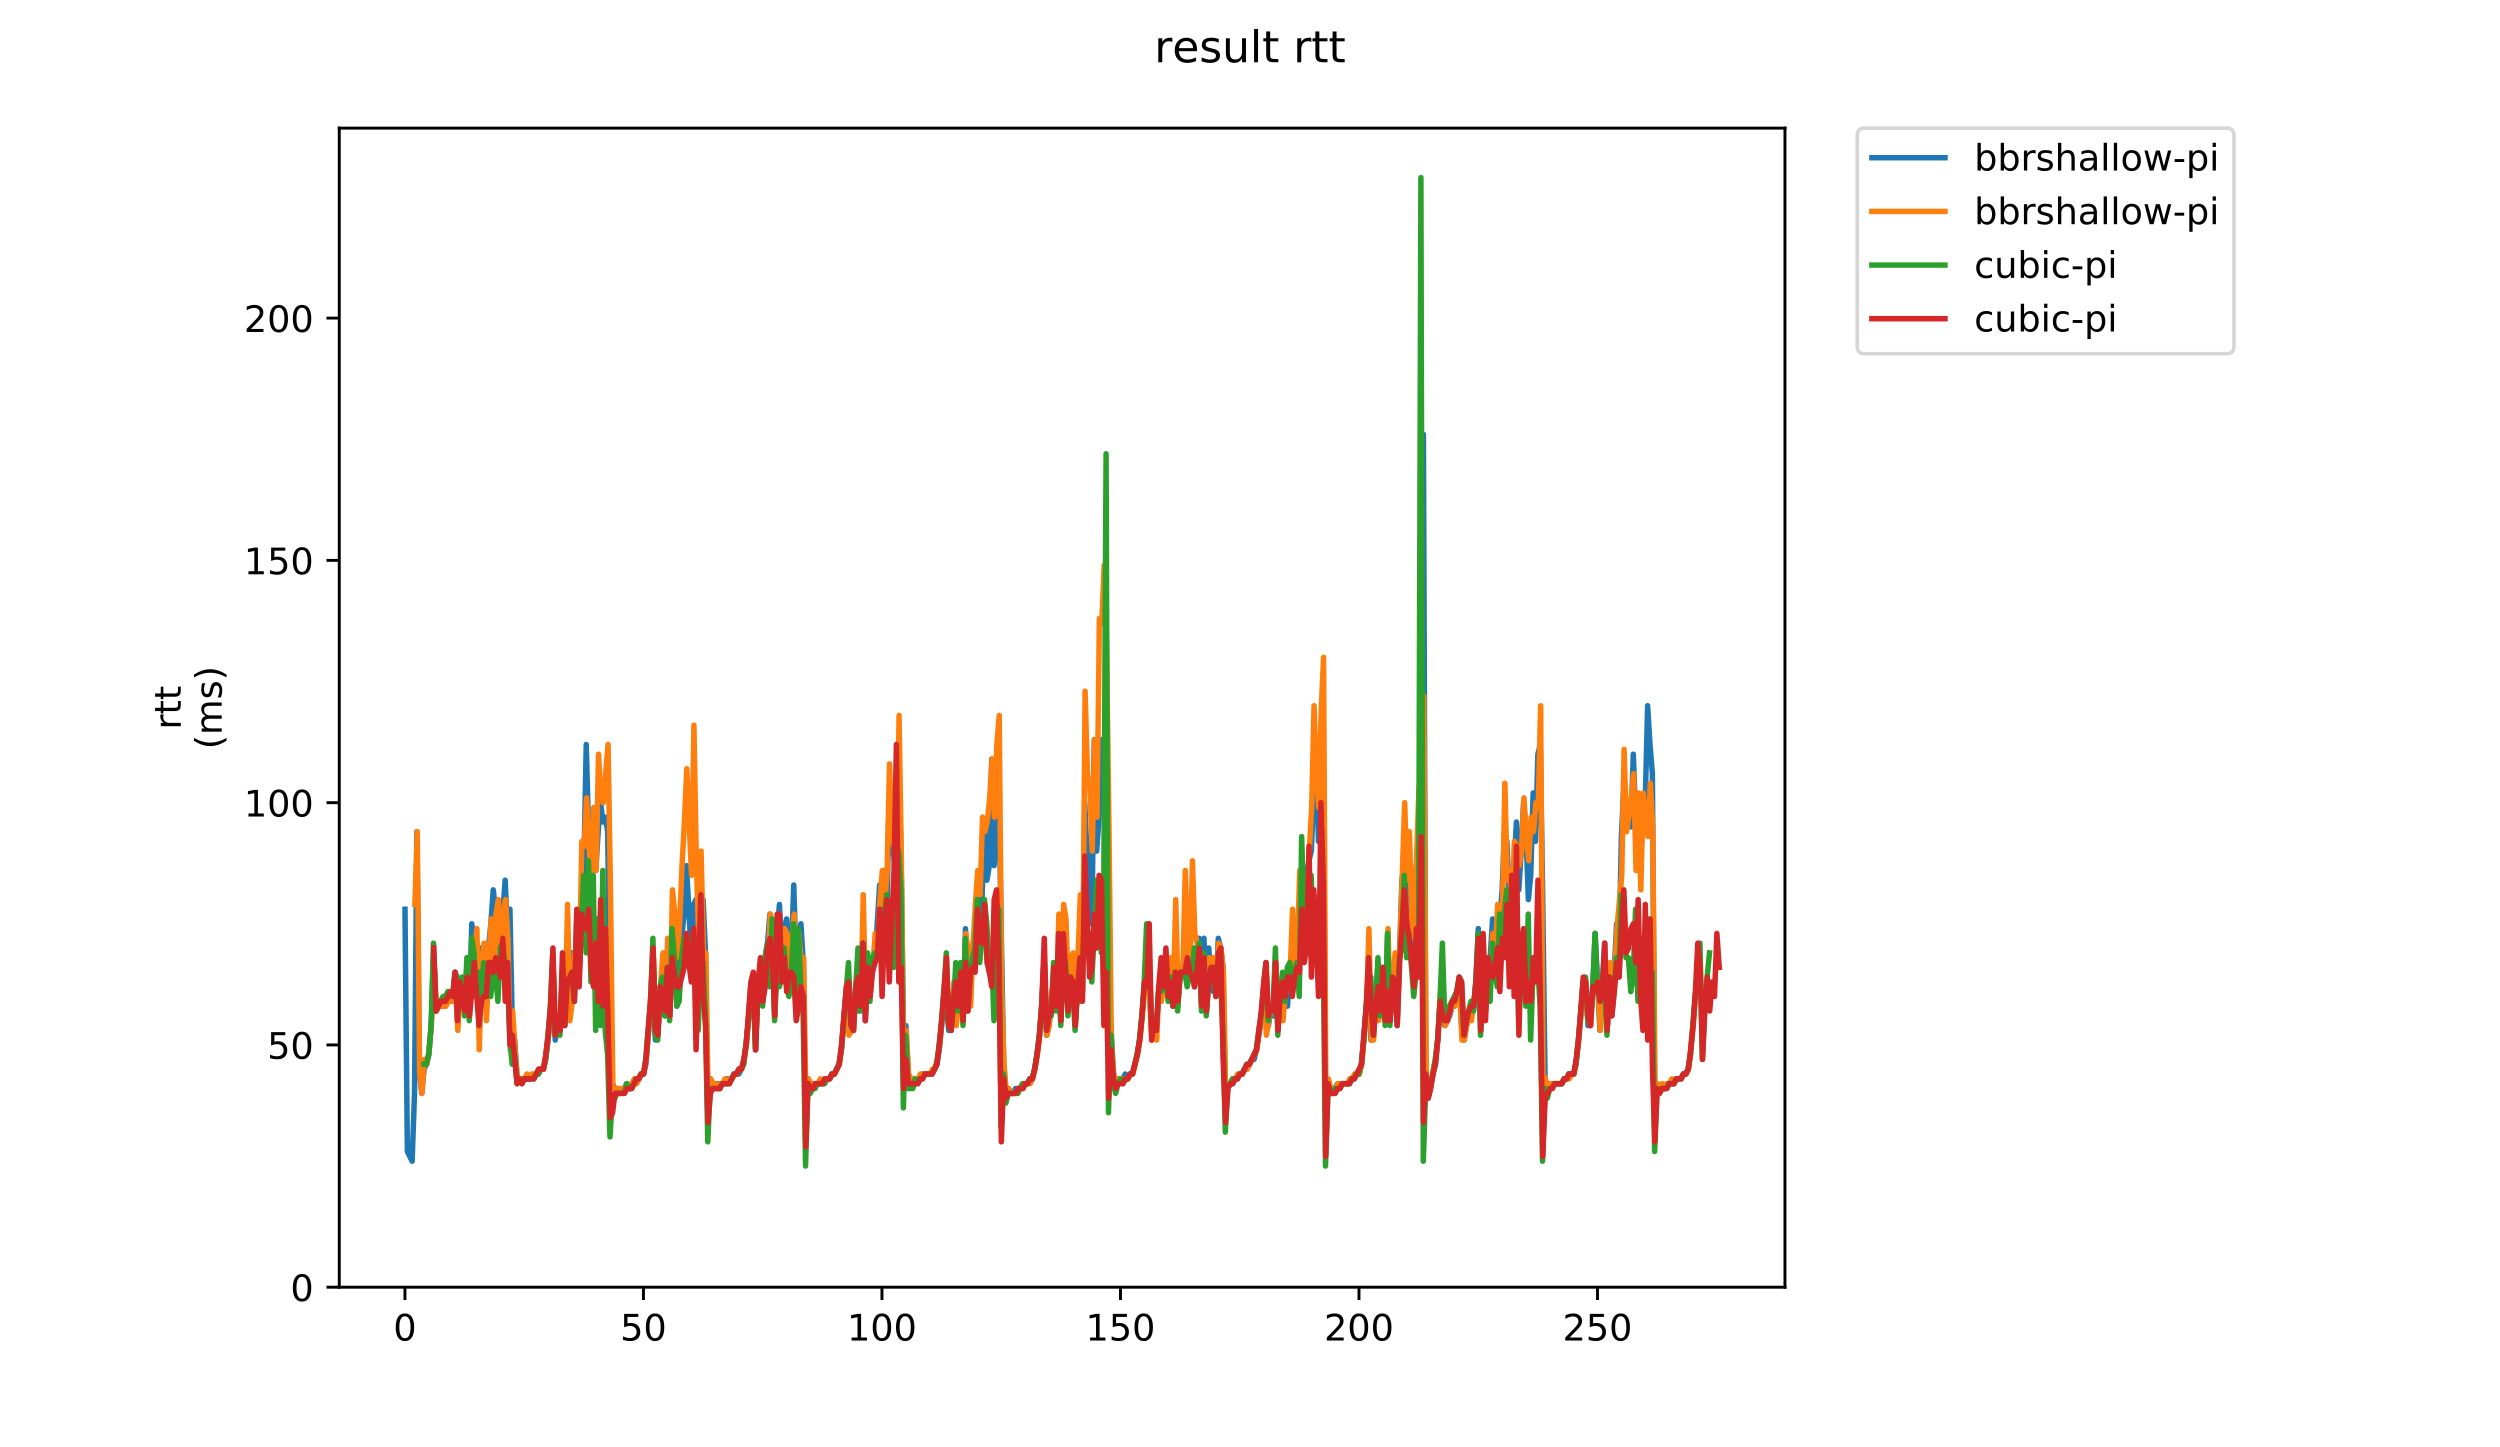 <?xml version="1.0" encoding="utf-8" standalone="no"?>
<!DOCTYPE svg PUBLIC "-//W3C//DTD SVG 1.1//EN"
  "http://www.w3.org/Graphics/SVG/1.1/DTD/svg11.dtd">
<!-- Created with matplotlib (https://matplotlib.org/) -->
<svg height="396pt" version="1.1" viewBox="0 0 684 396" width="684pt" xmlns="http://www.w3.org/2000/svg" xmlns:xlink="http://www.w3.org/1999/xlink">
 <defs>
  <style type="text/css">
*{stroke-linecap:butt;stroke-linejoin:round;}
  </style>
 </defs>
 <g id="figure_1">
  <g id="patch_1">
   <path d="M 0 396 
L 684 396 
L 684 0 
L 0 0 
z
" style="fill:#ffffff;"/>
  </g>
  <g id="axes_1">
   <g id="patch_2">
    <path d="M 92.824 352.174 
L 488.365 352.174 
L 488.365 35.062 
L 92.824 35.062 
z
" style="fill:#ffffff;"/>
   </g>
   <g id="matplotlib.axis_1">
    <g id="xtick_1">
     <g id="line2d_1">
      <defs>
       <path d="M 0 0 
L 0 3.5 
" id="m72947d2ead" style="stroke:#000000;stroke-width:0.8;"/>
      </defs>
      <g>
       <use style="stroke:#000000;stroke-width:0.8;" x="110.793" xlink:href="#m72947d2ead" y="352.174"/>
      </g>
     </g>
     <g id="text_1">
      <!-- 0 -->
      <defs>
       <path d="M 31.781 66.406 
Q 24.172 66.406 20.328 58.906 
Q 16.5 51.422 16.5 36.375 
Q 16.5 21.391 20.328 13.891 
Q 24.172 6.391 31.781 6.391 
Q 39.453 6.391 43.281 13.891 
Q 47.125 21.391 47.125 36.375 
Q 47.125 51.422 43.281 58.906 
Q 39.453 66.406 31.781 66.406 
z
M 31.781 74.219 
Q 44.047 74.219 50.516 64.516 
Q 56.984 54.828 56.984 36.375 
Q 56.984 17.969 50.516 8.266 
Q 44.047 -1.422 31.781 -1.422 
Q 19.531 -1.422 13.062 8.266 
Q 6.594 17.969 6.594 36.375 
Q 6.594 54.828 13.062 64.516 
Q 19.531 74.219 31.781 74.219 
z
" id="DejaVuSans-48"/>
      </defs>
      <g transform="translate(107.611 366.773)scale(0.1 -0.1)">
       <use xlink:href="#DejaVuSans-48"/>
      </g>
     </g>
    </g>
    <g id="xtick_2">
     <g id="line2d_2">
      <g>
       <use style="stroke:#000000;stroke-width:0.8;" x="176.048" xlink:href="#m72947d2ead" y="352.174"/>
      </g>
     </g>
     <g id="text_2">
      <!-- 50 -->
      <defs>
       <path d="M 10.797 72.906 
L 49.516 72.906 
L 49.516 64.594 
L 19.828 64.594 
L 19.828 46.734 
Q 21.969 47.469 24.109 47.828 
Q 26.266 48.188 28.422 48.188 
Q 40.625 48.188 47.75 41.5 
Q 54.891 34.812 54.891 23.391 
Q 54.891 11.625 47.562 5.094 
Q 40.234 -1.422 26.906 -1.422 
Q 22.312 -1.422 17.547 -0.641 
Q 12.797 0.141 7.719 1.703 
L 7.719 11.625 
Q 12.109 9.234 16.797 8.062 
Q 21.484 6.891 26.703 6.891 
Q 35.156 6.891 40.078 11.328 
Q 45.016 15.766 45.016 23.391 
Q 45.016 31 40.078 35.438 
Q 35.156 39.891 26.703 39.891 
Q 22.75 39.891 18.812 39.016 
Q 14.891 38.141 10.797 36.281 
z
" id="DejaVuSans-53"/>
      </defs>
      <g transform="translate(169.686 366.773)scale(0.1 -0.1)">
       <use xlink:href="#DejaVuSans-53"/>
       <use x="63.623" xlink:href="#DejaVuSans-48"/>
      </g>
     </g>
    </g>
    <g id="xtick_3">
     <g id="line2d_3">
      <g>
       <use style="stroke:#000000;stroke-width:0.8;" x="241.304" xlink:href="#m72947d2ead" y="352.174"/>
      </g>
     </g>
     <g id="text_3">
      <!-- 100 -->
      <defs>
       <path d="M 12.406 8.297 
L 28.516 8.297 
L 28.516 63.922 
L 10.984 60.406 
L 10.984 69.391 
L 28.422 72.906 
L 38.281 72.906 
L 38.281 8.297 
L 54.391 8.297 
L 54.391 0 
L 12.406 0 
z
" id="DejaVuSans-49"/>
      </defs>
      <g transform="translate(231.761 366.773)scale(0.1 -0.1)">
       <use xlink:href="#DejaVuSans-49"/>
       <use x="63.623" xlink:href="#DejaVuSans-48"/>
       <use x="127.246" xlink:href="#DejaVuSans-48"/>
      </g>
     </g>
    </g>
    <g id="xtick_4">
     <g id="line2d_4">
      <g>
       <use style="stroke:#000000;stroke-width:0.8;" x="306.56" xlink:href="#m72947d2ead" y="352.174"/>
      </g>
     </g>
     <g id="text_4">
      <!-- 150 -->
      <g transform="translate(297.016 366.773)scale(0.1 -0.1)">
       <use xlink:href="#DejaVuSans-49"/>
       <use x="63.623" xlink:href="#DejaVuSans-53"/>
       <use x="127.246" xlink:href="#DejaVuSans-48"/>
      </g>
     </g>
    </g>
    <g id="xtick_5">
     <g id="line2d_5">
      <g>
       <use style="stroke:#000000;stroke-width:0.8;" x="371.816" xlink:href="#m72947d2ead" y="352.174"/>
      </g>
     </g>
     <g id="text_5">
      <!-- 200 -->
      <defs>
       <path d="M 19.188 8.297 
L 53.609 8.297 
L 53.609 0 
L 7.328 0 
L 7.328 8.297 
Q 12.938 14.109 22.625 23.891 
Q 32.328 33.688 34.812 36.531 
Q 39.547 41.844 41.422 45.531 
Q 43.312 49.219 43.312 52.781 
Q 43.312 58.594 39.234 62.25 
Q 35.156 65.922 28.609 65.922 
Q 23.969 65.922 18.812 64.312 
Q 13.672 62.703 7.812 59.422 
L 7.812 69.391 
Q 13.766 71.781 18.938 73 
Q 24.125 74.219 28.422 74.219 
Q 39.75 74.219 46.484 68.547 
Q 53.219 62.891 53.219 53.422 
Q 53.219 48.922 51.531 44.891 
Q 49.859 40.875 45.406 35.406 
Q 44.188 33.984 37.641 27.219 
Q 31.109 20.453 19.188 8.297 
z
" id="DejaVuSans-50"/>
      </defs>
      <g transform="translate(362.272 366.773)scale(0.1 -0.1)">
       <use xlink:href="#DejaVuSans-50"/>
       <use x="63.623" xlink:href="#DejaVuSans-48"/>
       <use x="127.246" xlink:href="#DejaVuSans-48"/>
      </g>
     </g>
    </g>
    <g id="xtick_6">
     <g id="line2d_6">
      <g>
       <use style="stroke:#000000;stroke-width:0.8;" x="437.072" xlink:href="#m72947d2ead" y="352.174"/>
      </g>
     </g>
     <g id="text_6">
      <!-- 250 -->
      <g transform="translate(427.528 366.773)scale(0.1 -0.1)">
       <use xlink:href="#DejaVuSans-50"/>
       <use x="63.623" xlink:href="#DejaVuSans-53"/>
       <use x="127.246" xlink:href="#DejaVuSans-48"/>
      </g>
     </g>
    </g>
   </g>
   <g id="matplotlib.axis_2">
    <g id="ytick_1">
     <g id="line2d_7">
      <defs>
       <path d="M 0 0 
L -3.5 0 
" id="m3d6b555a65" style="stroke:#000000;stroke-width:0.8;"/>
      </defs>
      <g>
       <use style="stroke:#000000;stroke-width:0.8;" x="92.824" xlink:href="#m3d6b555a65" y="352.174"/>
      </g>
     </g>
     <g id="text_7">
      <!-- 0 -->
      <g transform="translate(79.461 355.973)scale(0.1 -0.1)">
       <use xlink:href="#DejaVuSans-48"/>
      </g>
     </g>
    </g>
    <g id="ytick_2">
     <g id="line2d_8">
      <g>
       <use style="stroke:#000000;stroke-width:0.8;" x="92.824" xlink:href="#m3d6b555a65" y="285.888"/>
      </g>
     </g>
     <g id="text_8">
      <!-- 50 -->
      <g transform="translate(73.099 289.688)scale(0.1 -0.1)">
       <use xlink:href="#DejaVuSans-53"/>
       <use x="63.623" xlink:href="#DejaVuSans-48"/>
      </g>
     </g>
    </g>
    <g id="ytick_3">
     <g id="line2d_9">
      <g>
       <use style="stroke:#000000;stroke-width:0.8;" x="92.824" xlink:href="#m3d6b555a65" y="219.602"/>
      </g>
     </g>
     <g id="text_9">
      <!-- 100 -->
      <g transform="translate(66.736 223.402)scale(0.1 -0.1)">
       <use xlink:href="#DejaVuSans-49"/>
       <use x="63.623" xlink:href="#DejaVuSans-48"/>
       <use x="127.246" xlink:href="#DejaVuSans-48"/>
      </g>
     </g>
    </g>
    <g id="ytick_4">
     <g id="line2d_10">
      <g>
       <use style="stroke:#000000;stroke-width:0.8;" x="92.824" xlink:href="#m3d6b555a65" y="153.317"/>
      </g>
     </g>
     <g id="text_10">
      <!-- 150 -->
      <g transform="translate(66.736 157.116)scale(0.1 -0.1)">
       <use xlink:href="#DejaVuSans-49"/>
       <use x="63.623" xlink:href="#DejaVuSans-53"/>
       <use x="127.246" xlink:href="#DejaVuSans-48"/>
      </g>
     </g>
    </g>
    <g id="ytick_5">
     <g id="line2d_11">
      <g>
       <use style="stroke:#000000;stroke-width:0.8;" x="92.824" xlink:href="#m3d6b555a65" y="87.031"/>
      </g>
     </g>
     <g id="text_11">
      <!-- 200 -->
      <g transform="translate(66.736 90.83)scale(0.1 -0.1)">
       <use xlink:href="#DejaVuSans-50"/>
       <use x="63.623" xlink:href="#DejaVuSans-48"/>
       <use x="127.246" xlink:href="#DejaVuSans-48"/>
      </g>
     </g>
    </g>
    <g id="text_12">
     <!-- rtt -->
     <defs>
      <path d="M 41.109 46.297 
Q 39.594 47.172 37.812 47.578 
Q 36.031 48 33.891 48 
Q 26.266 48 22.188 43.047 
Q 18.109 38.094 18.109 28.812 
L 18.109 0 
L 9.078 0 
L 9.078 54.688 
L 18.109 54.688 
L 18.109 46.188 
Q 20.953 51.172 25.484 53.578 
Q 30.031 56 36.531 56 
Q 37.453 56 38.578 55.875 
Q 39.703 55.766 41.062 55.516 
z
" id="DejaVuSans-114"/>
      <path d="M 18.312 70.219 
L 18.312 54.688 
L 36.812 54.688 
L 36.812 47.703 
L 18.312 47.703 
L 18.312 18.016 
Q 18.312 11.328 20.141 9.422 
Q 21.969 7.516 27.594 7.516 
L 36.812 7.516 
L 36.812 0 
L 27.594 0 
Q 17.188 0 13.234 3.875 
Q 9.281 7.766 9.281 18.016 
L 9.281 47.703 
L 2.688 47.703 
L 2.688 54.688 
L 9.281 54.688 
L 9.281 70.219 
z
" id="DejaVuSans-116"/>
     </defs>
     <g transform="translate(49.459 199.594)rotate(-90)scale(0.1 -0.1)">
      <use xlink:href="#DejaVuSans-114"/>
      <use x="41.113" xlink:href="#DejaVuSans-116"/>
      <use x="80.322" xlink:href="#DejaVuSans-116"/>
     </g>
     <!-- (ms) -->
     <defs>
      <path d="M 31 75.875 
Q 24.469 64.656 21.281 53.656 
Q 18.109 42.672 18.109 31.391 
Q 18.109 20.125 21.312 9.062 
Q 24.516 -2 31 -13.188 
L 23.188 -13.188 
Q 15.875 -1.703 12.234 9.375 
Q 8.594 20.453 8.594 31.391 
Q 8.594 42.281 12.203 53.312 
Q 15.828 64.359 23.188 75.875 
z
" id="DejaVuSans-40"/>
      <path d="M 52 44.188 
Q 55.375 50.25 60.062 53.125 
Q 64.75 56 71.094 56 
Q 79.641 56 84.281 50.016 
Q 88.922 44.047 88.922 33.016 
L 88.922 0 
L 79.891 0 
L 79.891 32.719 
Q 79.891 40.578 77.094 44.375 
Q 74.312 48.188 68.609 48.188 
Q 61.625 48.188 57.562 43.547 
Q 53.516 38.922 53.516 30.906 
L 53.516 0 
L 44.484 0 
L 44.484 32.719 
Q 44.484 40.625 41.703 44.406 
Q 38.922 48.188 33.109 48.188 
Q 26.219 48.188 22.156 43.531 
Q 18.109 38.875 18.109 30.906 
L 18.109 0 
L 9.078 0 
L 9.078 54.688 
L 18.109 54.688 
L 18.109 46.188 
Q 21.188 51.219 25.484 53.609 
Q 29.781 56 35.688 56 
Q 41.656 56 45.828 52.969 
Q 50 49.953 52 44.188 
z
" id="DejaVuSans-109"/>
      <path d="M 44.281 53.078 
L 44.281 44.578 
Q 40.484 46.531 36.375 47.5 
Q 32.281 48.484 27.875 48.484 
Q 21.188 48.484 17.844 46.438 
Q 14.5 44.391 14.5 40.281 
Q 14.5 37.156 16.891 35.375 
Q 19.281 33.594 26.516 31.984 
L 29.594 31.297 
Q 39.156 29.25 43.188 25.516 
Q 47.219 21.781 47.219 15.094 
Q 47.219 7.469 41.188 3.016 
Q 35.156 -1.422 24.609 -1.422 
Q 20.219 -1.422 15.453 -0.562 
Q 10.688 0.297 5.422 2 
L 5.422 11.281 
Q 10.406 8.688 15.234 7.391 
Q 20.062 6.109 24.812 6.109 
Q 31.156 6.109 34.562 8.281 
Q 37.984 10.453 37.984 14.406 
Q 37.984 18.062 35.516 20.016 
Q 33.062 21.969 24.703 23.781 
L 21.578 24.516 
Q 13.234 26.266 9.516 29.906 
Q 5.812 33.547 5.812 39.891 
Q 5.812 47.609 11.281 51.797 
Q 16.75 56 26.812 56 
Q 31.781 56 36.172 55.266 
Q 40.578 54.547 44.281 53.078 
z
" id="DejaVuSans-115"/>
      <path d="M 8.016 75.875 
L 15.828 75.875 
Q 23.141 64.359 26.781 53.312 
Q 30.422 42.281 30.422 31.391 
Q 30.422 20.453 26.781 9.375 
Q 23.141 -1.703 15.828 -13.188 
L 8.016 -13.188 
Q 14.5 -2 17.703 9.062 
Q 20.906 20.125 20.906 31.391 
Q 20.906 42.672 17.703 53.656 
Q 14.5 64.656 8.016 75.875 
z
" id="DejaVuSans-41"/>
     </defs>
     <g transform="translate(60.657 204.995)rotate(-90)scale(0.1 -0.1)">
      <use xlink:href="#DejaVuSans-40"/>
      <use x="39.014" xlink:href="#DejaVuSans-109"/>
      <use x="136.426" xlink:href="#DejaVuSans-115"/>
      <use x="188.525" xlink:href="#DejaVuSans-41"/>
     </g>
    </g>
   </g>
   <g id="line2d_12">
    <path clip-path="url(#p8f7ca25ce4)" d="M 110.803 248.768 
L 111.456 315.054 
L 112.761 317.706 
L 113.413 299.145 
L 114.066 227.557 
L 114.718 292.517 
L 115.371 299.145 
L 116.024 292.517 
L 116.676 291.191 
L 117.329 288.54 
L 117.981 280.585 
L 118.634 260.7 
L 119.286 276.608 
L 119.939 275.283 
L 121.897 275.283 
L 122.549 273.957 
L 123.854 273.957 
L 124.507 266.003 
L 125.159 279.26 
L 125.812 268.654 
L 126.464 269.98 
L 127.117 276.608 
L 127.77 263.351 
L 128.422 277.934 
L 129.075 252.745 
L 129.727 256.722 
L 130.38 271.305 
L 131.032 266.003 
L 131.685 259.374 
L 132.337 259.374 
L 132.99 263.351 
L 133.643 259.374 
L 134.295 252.745 
L 134.948 243.465 
L 135.6 248.768 
L 136.253 255.397 
L 136.905 250.094 
L 137.558 250.094 
L 138.211 240.814 
L 138.863 255.397 
L 139.516 248.768 
L 140.168 280.585 
L 140.821 284.563 
L 141.473 295.168 
L 146.041 295.168 
L 146.694 293.843 
L 147.346 293.843 
L 147.999 292.517 
L 148.651 292.517 
L 149.304 289.865 
L 149.957 284.563 
L 151.262 269.98 
L 151.914 284.563 
L 152.567 280.585 
L 153.219 281.911 
L 153.872 267.328 
L 154.524 280.585 
L 155.177 268.654 
L 155.83 271.305 
L 156.482 260.7 
L 157.135 273.957 
L 157.787 251.42 
L 158.44 258.048 
L 159.745 236.837 
L 160.397 203.694 
L 161.703 251.42 
L 162.355 226.231 
L 163.008 238.162 
L 163.66 227.557 
L 164.313 219.602 
L 164.965 224.905 
L 165.618 223.58 
L 166.271 227.557 
L 166.923 281.911 
L 167.576 296.494 
L 168.228 297.82 
L 168.881 297.82 
L 169.533 299.145 
L 170.186 297.82 
L 170.838 297.82 
L 171.491 296.494 
L 172.144 297.82 
L 172.796 297.82 
L 174.101 295.168 
L 174.754 295.168 
L 175.406 293.843 
L 176.059 293.843 
L 176.711 291.191 
L 178.017 275.283 
L 178.669 273.957 
L 179.322 284.563 
L 179.974 283.237 
L 180.627 271.305 
L 181.279 269.98 
L 181.932 277.934 
L 182.584 271.305 
L 183.237 277.934 
L 183.89 259.374 
L 184.542 260.7 
L 185.195 275.283 
L 185.847 263.351 
L 187.152 250.094 
L 187.805 236.837 
L 189.11 260.7 
L 189.763 247.442 
L 190.415 246.117 
L 191.068 264.677 
L 191.72 248.768 
L 192.373 246.117 
L 193.025 260.7 
L 193.678 307.1 
L 194.331 295.168 
L 194.983 296.494 
L 196.288 296.494 
L 196.941 297.82 
L 197.593 296.494 
L 198.246 296.494 
L 198.898 295.168 
L 200.204 295.168 
L 200.856 293.843 
L 202.161 293.843 
L 203.466 291.191 
L 204.119 285.888 
L 204.771 279.26 
L 205.424 271.305 
L 206.077 268.654 
L 206.729 287.214 
L 207.382 269.98 
L 208.034 269.98 
L 208.687 273.957 
L 209.339 262.025 
L 209.992 258.048 
L 210.644 250.094 
L 211.297 252.745 
L 211.95 277.934 
L 212.602 255.397 
L 213.255 247.442 
L 213.907 262.025 
L 214.56 254.071 
L 215.212 251.42 
L 215.865 266.003 
L 216.518 260.7 
L 217.17 242.14 
L 217.823 263.351 
L 218.475 262.025 
L 219.128 252.745 
L 219.78 263.351 
L 220.433 308.425 
L 221.085 295.168 
L 221.738 297.82 
L 222.391 296.494 
L 225.001 296.494 
L 225.653 295.168 
L 226.958 295.168 
L 227.611 293.843 
L 228.264 293.843 
L 229.569 291.191 
L 230.221 287.214 
L 231.526 271.305 
L 232.179 279.26 
L 232.831 281.911 
L 233.484 280.585 
L 234.137 269.98 
L 234.789 276.608 
L 235.442 275.283 
L 236.094 255.397 
L 236.747 279.26 
L 237.399 263.351 
L 238.052 271.305 
L 238.704 263.351 
L 239.357 263.351 
L 240.662 242.14 
L 241.315 255.397 
L 241.967 238.162 
L 242.62 251.42 
L 243.272 218.277 
L 243.925 232.86 
L 244.578 234.185 
L 245.23 239.488 
L 245.883 205.02 
L 246.535 235.511 
L 247.188 281.911 
L 247.84 280.585 
L 248.493 293.843 
L 249.798 296.494 
L 250.451 295.168 
L 251.756 295.168 
L 252.408 293.843 
L 255.018 293.843 
L 256.324 291.191 
L 256.976 287.214 
L 257.629 280.585 
L 258.281 272.631 
L 258.934 275.283 
L 259.586 281.911 
L 260.239 281.911 
L 260.891 271.305 
L 261.544 271.305 
L 262.197 276.608 
L 262.849 272.631 
L 263.502 279.26 
L 264.154 254.071 
L 264.807 275.283 
L 265.459 264.677 
L 266.764 254.071 
L 267.417 243.465 
L 268.07 255.397 
L 268.722 244.791 
L 269.375 224.905 
L 270.027 240.814 
L 270.68 236.837 
L 271.332 207.671 
L 271.985 236.837 
L 273.29 218.277 
L 274.595 291.191 
L 275.248 299.145 
L 275.9 297.82 
L 276.553 299.145 
L 277.205 299.145 
L 277.858 297.82 
L 279.163 297.82 
L 279.816 296.494 
L 281.121 296.494 
L 281.773 295.168 
L 282.426 295.168 
L 283.078 292.517 
L 283.731 288.54 
L 284.384 283.237 
L 285.036 275.283 
L 285.689 262.025 
L 286.341 283.237 
L 286.994 280.585 
L 287.646 273.957 
L 288.299 268.654 
L 288.951 275.283 
L 289.604 271.305 
L 290.257 279.26 
L 290.909 250.094 
L 291.562 256.722 
L 292.214 276.608 
L 292.867 263.351 
L 293.519 262.025 
L 294.172 280.585 
L 295.477 256.722 
L 296.13 269.98 
L 296.782 219.602 
L 297.435 234.185 
L 298.087 231.534 
L 298.74 252.745 
L 299.392 202.368 
L 300.045 232.86 
L 300.698 223.58 
L 301.35 202.368 
L 302.003 214.3 
L 302.655 210.322 
L 303.308 287.214 
L 303.96 280.585 
L 304.613 293.843 
L 305.265 296.494 
L 305.918 295.168 
L 307.223 295.168 
L 307.876 293.843 
L 308.528 295.168 
L 309.181 293.843 
L 309.833 293.843 
L 311.138 288.54 
L 311.791 284.563 
L 312.444 277.934 
L 313.096 269.98 
L 313.749 259.374 
L 314.401 267.328 
L 315.054 281.911 
L 315.706 280.585 
L 316.359 281.911 
L 317.011 271.305 
L 317.664 266.003 
L 318.317 269.98 
L 318.969 264.677 
L 319.622 272.631 
L 320.274 267.328 
L 320.927 275.283 
L 321.579 266.003 
L 322.232 275.283 
L 322.884 266.003 
L 323.537 266.003 
L 324.19 258.048 
L 325.495 266.003 
L 326.147 259.374 
L 326.8 269.98 
L 327.452 266.003 
L 328.105 256.722 
L 328.758 275.283 
L 329.41 256.722 
L 330.063 276.608 
L 330.715 259.374 
L 331.368 267.328 
L 332.02 271.305 
L 332.673 271.305 
L 333.325 256.722 
L 333.978 259.374 
L 334.631 264.677 
L 335.283 301.797 
L 335.936 296.494 
L 337.241 296.494 
L 337.893 295.168 
L 338.546 295.168 
L 339.198 293.843 
L 339.851 293.843 
L 340.504 292.517 
L 341.156 292.517 
L 342.461 289.865 
L 343.114 289.865 
L 343.766 287.214 
L 345.071 279.26 
L 345.724 271.305 
L 346.377 273.957 
L 347.029 280.585 
L 347.682 276.608 
L 348.334 277.934 
L 348.987 263.351 
L 349.639 281.911 
L 350.292 271.305 
L 350.945 269.98 
L 352.25 275.283 
L 352.902 266.003 
L 353.555 260.7 
L 354.207 269.98 
L 354.86 254.071 
L 355.512 254.071 
L 356.165 240.814 
L 356.818 259.374 
L 357.47 239.488 
L 358.123 235.511 
L 358.775 232.86 
L 359.428 216.951 
L 360.08 207.671 
L 360.733 230.208 
L 361.385 216.951 
L 362.038 207.671 
L 362.691 304.448 
L 363.343 296.494 
L 363.996 297.82 
L 365.301 297.82 
L 365.953 296.494 
L 369.216 296.494 
L 369.869 295.168 
L 370.521 295.168 
L 371.174 293.843 
L 371.826 293.843 
L 372.479 291.191 
L 373.131 284.563 
L 374.437 267.328 
L 375.089 284.563 
L 375.742 283.237 
L 377.047 263.351 
L 377.699 277.934 
L 378.352 273.957 
L 379.005 279.26 
L 379.657 255.397 
L 380.31 279.26 
L 380.962 269.98 
L 381.615 267.328 
L 382.267 280.585 
L 383.572 240.814 
L 384.225 236.837 
L 384.878 254.071 
L 385.53 230.208 
L 386.183 258.048 
L 386.835 259.374 
L 387.488 236.837 
L 388.14 235.511 
L 388.793 218.277 
L 389.445 118.848 
L 390.098 293.843 
L 390.751 299.145 
L 392.708 291.191 
L 393.361 284.563 
L 394.013 273.957 
L 394.666 276.608 
L 395.318 280.585 
L 396.624 277.934 
L 397.276 275.283 
L 397.929 275.283 
L 398.581 272.631 
L 399.234 268.654 
L 399.886 280.585 
L 400.539 284.563 
L 401.191 280.585 
L 401.844 277.934 
L 402.497 276.608 
L 403.149 276.608 
L 403.802 268.654 
L 404.454 254.071 
L 405.107 281.911 
L 405.759 260.7 
L 406.412 271.305 
L 407.065 263.351 
L 407.717 262.025 
L 408.37 251.42 
L 409.022 260.7 
L 409.675 259.374 
L 410.327 252.745 
L 410.98 243.465 
L 411.632 227.557 
L 412.285 230.208 
L 412.938 244.791 
L 413.59 242.14 
L 414.243 236.837 
L 414.895 224.905 
L 415.548 243.465 
L 416.2 232.86 
L 416.853 219.602 
L 417.505 227.557 
L 418.158 246.117 
L 418.811 239.488 
L 419.463 216.951 
L 420.116 230.208 
L 420.768 206.345 
L 421.421 203.694 
L 422.073 244.791 
L 422.726 295.168 
L 423.378 297.82 
L 424.031 296.494 
L 427.294 296.494 
L 427.946 295.168 
L 428.599 295.168 
L 429.251 293.843 
L 430.557 293.843 
L 431.209 291.191 
L 432.514 277.934 
L 433.167 268.654 
L 433.819 268.654 
L 434.472 280.585 
L 435.125 280.585 
L 435.777 269.98 
L 436.43 255.397 
L 437.735 281.911 
L 439.04 258.048 
L 439.692 281.911 
L 440.345 273.957 
L 440.998 276.608 
L 441.65 266.003 
L 442.303 252.745 
L 442.955 262.025 
L 443.608 228.882 
L 444.26 215.625 
L 444.913 226.231 
L 445.565 219.602 
L 446.218 226.231 
L 446.871 206.345 
L 447.523 223.58 
L 448.828 236.837 
L 449.481 220.928 
L 450.133 219.602 
L 450.786 193.088 
L 451.438 203.694 
L 452.091 211.648 
L 452.744 303.123 
L 453.396 296.494 
L 454.049 297.82 
L 455.354 297.82 
L 456.006 296.494 
L 457.964 296.494 
L 458.617 295.168 
L 459.922 295.168 
L 460.574 293.843 
L 461.227 293.843 
L 461.879 292.517 
L 462.532 288.54 
L 462.532 288.54 
" style="fill:none;stroke:#1f77b4;stroke-linecap:square;stroke-width:1.5;"/>
   </g>
   <g id="line2d_13">
    <path clip-path="url(#p8f7ca25ce4)" d="M 113.511 247.442 
L 114.164 227.557 
L 114.816 293.843 
L 115.469 299.145 
L 116.121 289.865 
L 116.774 291.191 
L 117.427 287.214 
L 118.079 279.26 
L 118.732 262.025 
L 119.384 276.608 
L 120.037 275.283 
L 121.994 275.283 
L 122.647 273.957 
L 123.952 273.957 
L 124.605 268.654 
L 125.257 281.911 
L 125.91 269.98 
L 126.562 275.283 
L 127.215 276.608 
L 127.867 271.305 
L 128.52 275.283 
L 129.173 256.722 
L 129.825 262.025 
L 130.478 254.071 
L 131.13 287.214 
L 131.783 263.351 
L 132.435 258.048 
L 133.088 279.26 
L 133.74 263.351 
L 134.393 251.42 
L 135.046 264.677 
L 135.698 250.094 
L 136.351 246.117 
L 137.003 264.677 
L 137.656 250.094 
L 138.308 246.117 
L 138.961 256.722 
L 139.614 287.214 
L 140.266 276.608 
L 140.919 287.214 
L 141.571 295.168 
L 143.529 295.168 
L 144.181 293.843 
L 144.834 295.168 
L 145.487 293.843 
L 146.792 293.843 
L 147.444 292.517 
L 148.749 292.517 
L 149.402 288.54 
L 150.054 283.237 
L 150.707 275.283 
L 151.36 264.677 
L 152.012 283.237 
L 152.665 279.26 
L 153.317 277.934 
L 153.97 263.351 
L 154.622 279.26 
L 155.275 247.442 
L 155.927 279.26 
L 156.58 273.957 
L 157.233 260.7 
L 157.885 262.025 
L 158.538 264.677 
L 159.19 230.208 
L 159.843 231.534 
L 160.495 218.277 
L 161.148 231.534 
L 161.8 242.14 
L 162.453 220.928 
L 163.106 238.162 
L 163.758 206.345 
L 164.411 218.277 
L 165.063 219.602 
L 166.368 203.694 
L 167.021 243.465 
L 167.674 297.82 
L 170.936 297.82 
L 171.589 296.494 
L 172.241 297.82 
L 173.547 295.168 
L 174.199 296.494 
L 175.504 293.843 
L 176.157 293.843 
L 176.809 289.865 
L 178.114 273.957 
L 178.767 262.025 
L 179.42 283.237 
L 180.072 281.911 
L 180.725 269.98 
L 181.377 260.7 
L 182.03 275.283 
L 182.682 256.722 
L 183.335 273.957 
L 183.987 243.465 
L 184.64 250.094 
L 185.293 262.025 
L 185.945 252.745 
L 186.598 236.837 
L 187.25 224.905 
L 187.903 210.322 
L 189.208 239.488 
L 189.86 198.391 
L 190.513 235.511 
L 191.166 256.722 
L 191.818 232.86 
L 192.471 260.7 
L 193.123 260.7 
L 193.776 303.123 
L 194.428 295.168 
L 195.081 296.494 
L 195.734 296.494 
L 196.386 297.82 
L 197.039 296.494 
L 197.691 296.494 
L 198.344 295.168 
L 198.996 296.494 
L 199.649 295.168 
L 200.301 295.168 
L 200.954 293.843 
L 201.607 293.843 
L 202.259 292.517 
L 202.912 292.517 
L 203.564 289.865 
L 204.217 285.888 
L 205.522 269.98 
L 206.174 275.283 
L 206.827 283.237 
L 207.48 268.654 
L 208.132 272.631 
L 208.785 272.631 
L 209.437 264.677 
L 210.09 266.003 
L 210.742 250.094 
L 211.395 254.071 
L 212.047 275.283 
L 212.7 251.42 
L 213.353 255.397 
L 214.005 264.677 
L 214.658 254.071 
L 215.31 255.397 
L 215.963 264.677 
L 216.615 259.374 
L 217.268 250.094 
L 217.921 264.677 
L 218.573 255.397 
L 219.226 263.351 
L 219.878 262.025 
L 220.531 304.448 
L 221.183 295.168 
L 221.836 296.494 
L 223.794 296.494 
L 224.446 295.168 
L 225.099 296.494 
L 225.751 295.168 
L 227.056 295.168 
L 227.709 293.843 
L 228.361 293.843 
L 229.667 291.191 
L 230.319 285.888 
L 231.624 269.98 
L 232.277 283.237 
L 232.929 281.911 
L 233.582 281.911 
L 234.234 268.654 
L 235.54 273.957 
L 236.192 244.791 
L 236.845 276.608 
L 237.497 263.351 
L 238.15 267.328 
L 238.802 264.677 
L 239.455 255.397 
L 240.107 259.374 
L 240.76 246.117 
L 241.413 238.162 
L 242.065 247.442 
L 242.718 238.162 
L 243.37 208.997 
L 244.023 230.208 
L 244.675 231.534 
L 245.328 243.465 
L 245.981 195.739 
L 246.633 236.837 
L 247.286 296.494 
L 247.938 281.911 
L 248.591 293.843 
L 249.243 295.168 
L 251.201 295.168 
L 251.854 293.843 
L 254.464 293.843 
L 255.116 292.517 
L 255.769 292.517 
L 256.421 289.865 
L 257.074 285.888 
L 257.727 279.26 
L 258.379 269.98 
L 259.032 267.328 
L 259.684 280.585 
L 260.337 280.585 
L 260.989 268.654 
L 261.642 280.585 
L 262.294 273.957 
L 262.947 266.003 
L 263.6 276.608 
L 264.252 255.397 
L 264.905 260.7 
L 265.557 275.283 
L 266.21 259.374 
L 266.862 247.442 
L 267.515 238.162 
L 268.167 244.791 
L 268.82 223.58 
L 269.473 227.557 
L 270.125 224.905 
L 270.778 218.277 
L 271.43 207.671 
L 272.083 223.58 
L 272.735 203.694 
L 273.388 195.739 
L 274.041 269.98 
L 274.693 291.191 
L 275.346 299.145 
L 275.998 297.82 
L 276.651 299.145 
L 277.956 299.145 
L 278.608 297.82 
L 279.914 297.82 
L 280.566 296.494 
L 281.871 296.494 
L 282.524 295.168 
L 283.176 292.517 
L 283.829 288.54 
L 284.481 283.237 
L 285.134 273.957 
L 285.787 273.957 
L 286.439 283.237 
L 287.092 280.585 
L 287.744 271.305 
L 288.397 268.654 
L 289.049 273.957 
L 289.702 250.094 
L 290.354 276.608 
L 291.007 247.442 
L 291.66 251.42 
L 292.312 272.631 
L 292.965 262.025 
L 293.617 260.7 
L 294.27 279.26 
L 295.575 244.791 
L 296.227 271.305 
L 296.88 189.111 
L 297.533 211.648 
L 298.185 215.625 
L 298.838 232.86 
L 299.49 202.368 
L 300.143 223.58 
L 300.795 169.225 
L 301.448 170.551 
L 302.101 154.642 
L 302.753 177.179 
L 303.406 226.231 
L 304.058 284.563 
L 304.711 293.843 
L 305.363 296.494 
L 306.016 295.168 
L 308.626 295.168 
L 309.279 293.843 
L 309.931 293.843 
L 311.236 288.54 
L 311.889 284.563 
L 312.541 277.934 
L 313.194 269.98 
L 313.847 258.048 
L 314.499 272.631 
L 315.152 284.563 
L 315.804 280.585 
L 316.457 284.563 
L 317.109 269.98 
L 317.762 273.957 
L 318.414 268.654 
L 319.067 266.003 
L 319.72 271.305 
L 320.372 262.025 
L 321.025 272.631 
L 321.677 246.117 
L 322.33 272.631 
L 322.982 266.003 
L 323.635 266.003 
L 324.287 238.162 
L 324.94 258.048 
L 325.593 266.003 
L 326.245 235.511 
L 326.898 255.397 
L 327.55 258.048 
L 328.855 272.631 
L 329.508 263.351 
L 330.161 275.283 
L 330.813 262.025 
L 331.466 267.328 
L 332.118 262.025 
L 332.771 269.98 
L 333.423 258.048 
L 334.076 259.374 
L 334.728 266.003 
L 335.381 300.471 
L 336.034 296.494 
L 336.686 296.494 
L 337.339 295.168 
L 337.991 295.168 
L 338.644 293.843 
L 339.949 293.843 
L 340.601 292.517 
L 341.254 292.517 
L 343.864 287.214 
L 344.517 281.911 
L 345.169 277.934 
L 345.822 269.98 
L 346.474 283.237 
L 347.127 279.26 
L 347.78 276.608 
L 348.432 275.283 
L 349.085 266.003 
L 349.737 279.26 
L 350.39 269.98 
L 351.042 279.26 
L 351.695 271.305 
L 352.348 266.003 
L 353 266.003 
L 353.653 248.768 
L 354.305 269.98 
L 354.958 259.374 
L 355.61 238.162 
L 356.263 243.465 
L 357.568 248.768 
L 358.221 232.86 
L 358.873 220.928 
L 359.526 193.088 
L 360.178 212.974 
L 360.831 220.928 
L 361.483 194.414 
L 362.136 179.831 
L 362.788 307.1 
L 363.441 295.168 
L 364.094 297.82 
L 365.399 297.82 
L 366.051 296.494 
L 368.661 296.494 
L 369.314 295.168 
L 369.967 295.168 
L 370.619 293.843 
L 371.924 293.843 
L 372.577 291.191 
L 373.882 276.608 
L 374.534 254.071 
L 375.187 284.563 
L 375.84 284.563 
L 376.492 269.98 
L 377.145 279.26 
L 377.797 275.283 
L 378.45 275.283 
L 379.102 276.608 
L 379.755 254.071 
L 380.408 277.934 
L 381.713 260.7 
L 382.365 277.934 
L 384.323 219.602 
L 384.975 240.814 
L 385.628 227.557 
L 386.281 252.745 
L 386.933 256.722 
L 387.586 234.185 
L 388.238 215.625 
L 388.891 211.648 
L 389.543 190.437 
L 390.196 293.843 
L 390.848 297.82 
L 391.501 296.494 
L 392.154 292.517 
L 392.806 289.865 
L 393.459 283.237 
L 394.111 271.305 
L 394.764 273.957 
L 395.416 280.585 
L 396.069 279.26 
L 396.721 276.608 
L 397.374 275.283 
L 398.027 275.283 
L 398.679 272.631 
L 399.332 268.654 
L 399.984 284.563 
L 400.637 284.563 
L 401.289 280.585 
L 401.942 277.934 
L 402.594 279.26 
L 403.9 268.654 
L 404.552 262.025 
L 405.205 280.585 
L 405.857 258.048 
L 406.51 276.608 
L 407.162 264.677 
L 407.815 264.677 
L 408.468 255.397 
L 409.12 260.7 
L 409.773 247.442 
L 410.425 260.7 
L 411.078 250.094 
L 411.73 214.3 
L 412.383 240.814 
L 413.035 238.162 
L 413.688 247.442 
L 414.341 230.208 
L 414.993 231.534 
L 415.646 236.837 
L 416.298 232.86 
L 416.951 218.277 
L 417.603 228.882 
L 418.256 235.511 
L 418.908 223.58 
L 419.561 227.557 
L 420.214 219.602 
L 420.866 220.928 
L 421.519 193.088 
L 422.171 293.843 
L 422.824 295.168 
L 423.476 297.82 
L 424.129 296.494 
L 427.392 296.494 
L 428.044 295.168 
L 429.349 295.168 
L 430.002 293.843 
L 430.654 293.843 
L 431.307 289.865 
L 431.96 284.563 
L 433.265 268.654 
L 433.917 275.283 
L 434.57 279.26 
L 435.222 280.585 
L 435.875 268.654 
L 436.528 263.351 
L 437.18 269.98 
L 437.833 281.911 
L 438.485 268.654 
L 439.138 269.98 
L 439.79 280.585 
L 440.443 263.351 
L 441.095 275.283 
L 441.748 267.328 
L 442.401 254.071 
L 443.706 239.488 
L 444.358 205.02 
L 445.011 227.557 
L 445.663 223.58 
L 446.316 218.277 
L 446.968 211.648 
L 447.621 238.162 
L 448.274 216.951 
L 448.926 243.465 
L 449.579 216.951 
L 450.231 223.58 
L 450.884 228.882 
L 451.536 214.3 
L 452.189 226.231 
L 452.841 301.797 
L 453.494 296.494 
L 454.147 297.82 
L 454.799 296.494 
L 455.452 297.82 
L 456.104 296.494 
L 456.757 296.494 
L 457.409 295.168 
L 458.062 296.494 
L 458.715 295.168 
L 460.02 295.168 
L 460.672 293.843 
L 461.325 293.843 
L 461.977 292.517 
L 462.63 287.214 
L 463.282 280.585 
L 463.935 271.305 
L 465.24 268.654 
L 465.24 268.654 
" style="fill:none;stroke:#ff7f0e;stroke-linecap:square;stroke-width:1.5;"/>
   </g>
   <g id="line2d_14">
    <path clip-path="url(#p8f7ca25ce4)" d="M 115.99 291.191 
L 116.642 291.191 
L 117.295 288.54 
L 117.947 280.585 
L 118.6 258.048 
L 119.252 275.283 
L 119.905 273.957 
L 120.558 273.957 
L 121.21 272.631 
L 121.863 272.631 
L 122.515 271.305 
L 123.168 271.305 
L 123.82 272.631 
L 124.473 266.003 
L 125.125 267.328 
L 125.778 269.98 
L 126.431 267.328 
L 127.083 277.934 
L 127.736 262.025 
L 128.388 279.26 
L 129.041 256.722 
L 129.693 260.7 
L 130.346 272.631 
L 130.998 266.003 
L 131.651 275.283 
L 132.304 263.351 
L 132.956 269.98 
L 133.609 266.003 
L 134.261 272.631 
L 134.914 266.003 
L 135.566 266.003 
L 136.219 273.957 
L 136.871 259.374 
L 137.524 258.048 
L 138.177 264.677 
L 138.829 266.003 
L 139.482 284.563 
L 140.134 291.191 
L 140.787 288.54 
L 141.439 296.494 
L 142.092 295.168 
L 142.744 296.494 
L 143.397 295.168 
L 146.007 295.168 
L 146.66 293.843 
L 147.312 293.843 
L 147.965 292.517 
L 148.618 292.517 
L 149.27 289.865 
L 149.923 283.237 
L 150.575 275.283 
L 151.228 260.7 
L 151.88 283.237 
L 152.533 279.26 
L 153.185 283.237 
L 153.838 267.328 
L 154.491 273.957 
L 155.143 268.654 
L 155.796 268.654 
L 156.448 266.003 
L 157.101 273.957 
L 157.753 256.722 
L 158.406 267.328 
L 159.711 239.488 
L 160.364 260.7 
L 161.016 235.511 
L 161.669 268.654 
L 162.321 239.488 
L 162.974 281.911 
L 163.626 251.42 
L 164.279 280.585 
L 164.931 238.162 
L 165.584 281.911 
L 166.237 288.54 
L 166.889 311.077 
L 167.542 300.471 
L 168.194 300.471 
L 168.847 299.145 
L 170.804 299.145 
L 171.457 296.494 
L 172.11 297.82 
L 172.762 297.82 
L 174.067 295.168 
L 174.72 295.168 
L 175.372 293.843 
L 176.025 293.843 
L 176.678 289.865 
L 177.983 273.957 
L 178.635 256.722 
L 179.288 283.237 
L 179.94 284.563 
L 180.593 269.98 
L 181.245 267.328 
L 181.898 277.934 
L 182.551 264.677 
L 183.203 279.26 
L 183.856 254.071 
L 184.508 262.025 
L 185.161 275.283 
L 185.813 273.957 
L 186.466 262.025 
L 187.118 256.722 
L 187.771 263.351 
L 188.424 256.722 
L 189.076 264.677 
L 189.729 255.397 
L 190.381 264.677 
L 191.034 281.911 
L 191.686 263.351 
L 192.339 263.351 
L 192.991 277.934 
L 193.644 312.403 
L 194.297 297.82 
L 196.907 297.82 
L 197.559 296.494 
L 199.517 296.494 
L 200.822 293.843 
L 201.475 293.843 
L 202.127 292.517 
L 202.78 292.517 
L 203.432 291.191 
L 204.085 285.888 
L 204.738 279.26 
L 205.39 269.98 
L 206.043 269.98 
L 206.695 287.214 
L 207.348 269.98 
L 208 267.328 
L 208.653 275.283 
L 209.305 262.025 
L 209.958 258.048 
L 210.611 269.98 
L 211.263 251.42 
L 211.916 279.26 
L 212.568 266.003 
L 213.221 269.98 
L 213.873 267.328 
L 214.526 259.374 
L 215.178 268.654 
L 215.831 272.631 
L 216.484 267.328 
L 217.136 252.745 
L 217.789 273.957 
L 218.441 254.071 
L 219.094 269.98 
L 219.746 277.934 
L 220.399 319.031 
L 221.051 296.494 
L 221.704 299.145 
L 222.357 297.82 
L 223.009 297.82 
L 223.662 296.494 
L 225.619 296.494 
L 226.272 295.168 
L 226.924 295.168 
L 227.577 293.843 
L 228.23 293.843 
L 229.535 291.191 
L 230.187 287.214 
L 232.145 263.351 
L 232.798 280.585 
L 233.45 281.911 
L 234.755 259.374 
L 235.408 276.608 
L 236.06 258.048 
L 236.713 272.631 
L 237.365 260.7 
L 238.018 273.957 
L 238.671 262.025 
L 239.323 260.7 
L 239.976 260.7 
L 240.628 259.374 
L 241.281 262.025 
L 241.933 251.42 
L 242.586 244.791 
L 243.238 263.351 
L 243.891 262.025 
L 244.544 264.677 
L 245.196 256.722 
L 245.849 232.86 
L 246.501 243.465 
L 247.154 303.123 
L 247.806 283.237 
L 248.459 297.82 
L 249.764 297.82 
L 250.417 295.168 
L 251.069 296.494 
L 251.722 295.168 
L 252.374 295.168 
L 253.027 293.843 
L 254.985 293.843 
L 256.29 291.191 
L 256.942 285.888 
L 257.595 279.26 
L 258.247 271.305 
L 258.9 260.7 
L 259.552 280.585 
L 260.205 281.911 
L 260.858 275.283 
L 261.51 263.351 
L 262.163 276.608 
L 262.815 263.351 
L 263.468 280.585 
L 264.12 256.722 
L 264.773 276.608 
L 265.425 266.003 
L 266.078 262.025 
L 266.731 259.374 
L 267.383 246.117 
L 268.036 263.351 
L 268.688 256.722 
L 269.341 246.117 
L 269.993 252.745 
L 270.646 266.003 
L 271.298 260.7 
L 271.951 279.26 
L 272.604 273.957 
L 273.256 248.768 
L 273.909 308.425 
L 274.561 293.843 
L 275.214 301.797 
L 275.866 299.145 
L 278.477 299.145 
L 279.782 296.494 
L 281.087 296.494 
L 281.739 295.168 
L 282.392 295.168 
L 283.045 292.517 
L 283.697 288.54 
L 284.35 283.237 
L 285.002 275.283 
L 285.655 262.025 
L 286.307 281.911 
L 286.96 277.934 
L 287.612 277.934 
L 288.265 263.351 
L 288.918 276.608 
L 289.57 262.025 
L 290.223 280.585 
L 290.875 263.351 
L 291.528 263.351 
L 292.18 277.934 
L 292.833 267.328 
L 293.485 269.98 
L 294.138 281.911 
L 294.791 271.305 
L 295.443 273.957 
L 296.096 266.003 
L 296.748 250.094 
L 297.401 256.722 
L 298.053 255.397 
L 298.706 268.654 
L 300.011 240.814 
L 300.664 248.768 
L 301.316 260.7 
L 301.969 248.768 
L 302.621 124.151 
L 303.274 304.448 
L 303.926 283.237 
L 304.579 296.494 
L 305.231 299.145 
L 305.884 296.494 
L 306.537 295.168 
L 307.189 296.494 
L 307.842 295.168 
L 308.494 295.168 
L 309.147 293.843 
L 309.799 293.843 
L 311.105 288.54 
L 311.757 284.563 
L 312.41 277.934 
L 313.062 268.654 
L 313.715 252.745 
L 314.367 259.374 
L 315.02 279.26 
L 315.672 279.26 
L 316.325 281.911 
L 316.978 271.305 
L 317.63 271.305 
L 318.283 269.98 
L 318.935 267.328 
L 319.588 273.957 
L 320.24 267.328 
L 320.893 275.283 
L 321.545 266.003 
L 322.198 276.608 
L 322.851 267.328 
L 323.503 266.003 
L 324.156 266.003 
L 324.808 269.98 
L 325.461 266.003 
L 326.113 267.328 
L 326.766 259.374 
L 327.418 266.003 
L 328.071 258.048 
L 328.724 276.608 
L 329.376 260.7 
L 330.029 277.934 
L 330.681 268.654 
L 331.334 264.677 
L 331.986 266.003 
L 332.639 272.631 
L 333.291 268.654 
L 333.944 267.328 
L 334.597 283.237 
L 335.249 309.751 
L 335.902 297.82 
L 337.207 295.168 
L 338.512 295.168 
L 339.165 293.843 
L 339.817 293.843 
L 341.122 291.191 
L 341.775 291.191 
L 343.732 287.214 
L 344.385 281.911 
L 345.038 277.934 
L 346.343 263.351 
L 346.995 279.26 
L 347.648 275.283 
L 348.3 276.608 
L 348.953 259.374 
L 349.605 283.237 
L 350.258 271.305 
L 350.911 266.003 
L 351.563 273.957 
L 352.216 264.677 
L 352.868 263.351 
L 353.521 267.328 
L 354.173 267.328 
L 354.826 263.351 
L 355.478 272.631 
L 356.131 228.882 
L 356.784 250.094 
L 357.436 259.374 
L 358.089 251.42 
L 358.741 239.488 
L 359.394 258.048 
L 360.046 258.048 
L 360.699 259.374 
L 361.352 244.791 
L 362.004 256.722 
L 362.657 319.031 
L 363.309 299.145 
L 364.614 299.145 
L 365.267 297.82 
L 366.572 297.82 
L 367.225 296.494 
L 369.182 296.494 
L 369.835 295.168 
L 370.487 295.168 
L 371.14 293.843 
L 371.792 293.843 
L 372.445 291.191 
L 373.098 284.563 
L 374.403 267.328 
L 375.055 267.328 
L 375.708 283.237 
L 376.36 276.608 
L 377.013 262.025 
L 377.665 277.934 
L 378.318 264.677 
L 378.971 280.585 
L 379.623 255.397 
L 380.276 280.585 
L 380.928 268.654 
L 381.581 273.957 
L 382.233 275.283 
L 382.886 262.025 
L 383.538 259.374 
L 384.191 239.488 
L 384.844 262.025 
L 385.496 255.397 
L 386.801 272.631 
L 387.454 266.003 
L 388.106 266.003 
L 388.759 48.585 
L 389.412 317.706 
L 390.064 297.82 
L 390.717 300.471 
L 391.369 297.82 
L 392.674 289.865 
L 393.327 284.563 
L 393.979 273.957 
L 394.632 258.048 
L 395.285 279.26 
L 395.937 277.934 
L 396.59 275.283 
L 398.547 271.305 
L 399.2 267.328 
L 399.852 268.654 
L 400.505 283.237 
L 401.158 279.26 
L 402.463 273.957 
L 403.115 276.608 
L 403.768 268.654 
L 404.42 255.397 
L 405.073 283.237 
L 405.725 269.98 
L 406.378 267.328 
L 407.031 263.351 
L 407.683 273.957 
L 408.336 258.048 
L 408.988 266.003 
L 409.641 269.98 
L 410.293 250.094 
L 410.946 256.722 
L 412.251 243.465 
L 412.904 262.025 
L 413.556 247.442 
L 414.209 264.677 
L 414.861 252.745 
L 415.514 280.585 
L 416.166 264.677 
L 416.819 256.722 
L 417.472 275.283 
L 418.124 250.094 
L 418.777 284.563 
L 419.429 266.003 
L 420.082 263.351 
L 420.734 264.677 
L 421.387 275.283 
L 422.039 317.706 
L 422.692 297.82 
L 423.345 300.471 
L 423.997 297.82 
L 424.65 297.82 
L 425.302 296.494 
L 427.26 296.494 
L 427.912 295.168 
L 428.565 295.168 
L 429.218 293.843 
L 430.523 293.843 
L 431.175 291.191 
L 431.828 284.563 
L 433.133 268.654 
L 433.785 267.328 
L 434.438 279.26 
L 435.091 279.26 
L 435.743 271.305 
L 436.396 255.397 
L 437.048 269.98 
L 437.701 273.957 
L 438.353 271.305 
L 439.006 269.98 
L 439.658 283.237 
L 440.311 267.328 
L 440.964 277.934 
L 441.616 271.305 
L 442.269 262.025 
L 442.921 267.328 
L 443.574 244.791 
L 444.879 262.025 
L 445.532 262.025 
L 446.184 271.305 
L 446.837 267.328 
L 447.489 248.768 
L 448.142 273.957 
L 448.794 256.722 
L 449.447 263.351 
L 450.099 263.351 
L 450.752 264.677 
L 451.405 273.957 
L 452.057 266.003 
L 452.71 315.054 
L 453.362 297.82 
L 454.015 299.145 
L 454.667 297.82 
L 455.972 297.82 
L 456.625 296.494 
L 457.93 296.494 
L 458.583 295.168 
L 459.888 295.168 
L 460.54 293.843 
L 461.193 293.843 
L 461.845 292.517 
L 462.498 288.54 
L 463.803 272.631 
L 464.456 268.654 
L 465.108 258.048 
L 465.761 289.865 
L 466.413 276.608 
L 467.066 267.328 
L 467.718 260.7 
L 467.718 260.7 
" style="fill:none;stroke:#2ca02c;stroke-linecap:square;stroke-width:1.5;"/>
   </g>
   <g id="line2d_15">
    <path clip-path="url(#p8f7ca25ce4)" d="M 118.657 259.374 
L 119.31 276.608 
L 120.615 273.957 
L 121.92 273.957 
L 123.225 271.305 
L 123.878 272.631 
L 124.53 266.003 
L 125.183 279.26 
L 125.835 268.654 
L 127.141 276.608 
L 127.793 267.328 
L 128.446 277.934 
L 129.098 271.305 
L 129.751 263.351 
L 131.056 280.585 
L 131.708 273.957 
L 132.361 272.631 
L 133.014 272.631 
L 133.666 263.351 
L 134.319 263.351 
L 134.971 266.003 
L 135.624 262.025 
L 136.929 267.328 
L 137.581 256.722 
L 138.234 273.957 
L 138.887 263.351 
L 139.539 285.888 
L 140.192 283.237 
L 141.497 296.494 
L 142.149 295.168 
L 142.802 296.494 
L 143.454 295.168 
L 146.065 295.168 
L 147.37 292.517 
L 148.675 292.517 
L 149.327 288.54 
L 149.98 283.237 
L 150.633 275.283 
L 151.285 259.374 
L 151.938 283.237 
L 152.59 277.934 
L 153.243 281.911 
L 153.895 260.7 
L 154.548 280.585 
L 155.201 268.654 
L 156.506 266.003 
L 157.158 273.957 
L 157.811 248.768 
L 158.463 269.98 
L 159.116 250.094 
L 159.768 254.071 
L 160.421 254.071 
L 161.074 248.768 
L 161.726 264.677 
L 162.379 269.98 
L 163.031 258.048 
L 163.684 273.957 
L 164.336 246.117 
L 164.989 275.283 
L 165.641 254.071 
L 166.294 276.608 
L 166.947 305.774 
L 167.599 304.448 
L 168.252 299.145 
L 170.862 299.145 
L 171.514 297.82 
L 172.82 297.82 
L 174.125 295.168 
L 174.777 295.168 
L 175.43 293.843 
L 176.082 293.843 
L 176.735 289.865 
L 178.04 272.631 
L 178.693 259.374 
L 179.345 281.911 
L 179.998 283.237 
L 180.65 269.98 
L 181.303 271.305 
L 181.955 276.608 
L 182.608 264.677 
L 183.261 277.934 
L 183.913 262.025 
L 184.566 267.328 
L 185.218 269.98 
L 185.871 269.98 
L 187.176 264.677 
L 187.828 255.397 
L 188.481 263.351 
L 189.134 268.654 
L 189.786 254.071 
L 190.439 287.214 
L 191.744 244.791 
L 192.396 272.631 
L 193.049 280.585 
L 193.701 307.1 
L 194.354 299.145 
L 195.007 297.82 
L 196.964 297.82 
L 197.617 296.494 
L 199.574 296.494 
L 200.88 293.843 
L 201.532 293.843 
L 202.185 292.517 
L 202.837 292.517 
L 203.49 289.865 
L 204.142 285.888 
L 205.448 268.654 
L 206.1 266.003 
L 206.753 287.214 
L 207.405 268.654 
L 208.058 262.025 
L 208.71 273.957 
L 209.363 269.98 
L 210.015 259.374 
L 210.668 256.722 
L 211.321 262.025 
L 211.973 277.934 
L 212.626 250.094 
L 213.278 250.094 
L 213.931 268.654 
L 214.583 262.025 
L 215.236 271.305 
L 215.888 266.003 
L 216.541 266.003 
L 217.194 267.328 
L 217.846 279.26 
L 218.499 275.283 
L 219.151 269.98 
L 219.804 272.631 
L 220.456 313.728 
L 221.109 296.494 
L 221.761 297.82 
L 222.414 297.82 
L 223.067 296.494 
L 225.024 296.494 
L 225.677 295.168 
L 226.982 295.168 
L 227.634 293.843 
L 228.287 293.843 
L 229.592 291.191 
L 230.245 285.888 
L 231.55 269.98 
L 232.202 268.654 
L 232.855 280.585 
L 233.508 281.911 
L 234.16 269.98 
L 234.813 267.328 
L 235.465 275.283 
L 236.118 258.048 
L 236.77 279.26 
L 237.423 264.677 
L 238.075 272.631 
L 238.728 266.003 
L 239.381 263.351 
L 240.033 262.025 
L 240.686 248.768 
L 241.338 272.631 
L 241.991 254.071 
L 242.643 246.117 
L 243.296 268.654 
L 244.601 238.162 
L 245.254 203.694 
L 245.906 268.654 
L 246.559 264.677 
L 247.211 297.82 
L 247.864 289.865 
L 248.516 296.494 
L 251.127 296.494 
L 251.779 295.168 
L 252.432 295.168 
L 253.084 293.843 
L 255.042 293.843 
L 256.347 291.191 
L 257 285.888 
L 257.652 279.26 
L 258.957 262.025 
L 259.61 280.585 
L 260.262 281.911 
L 260.915 272.631 
L 261.568 268.654 
L 262.22 275.283 
L 262.873 266.003 
L 263.525 279.26 
L 264.178 263.351 
L 264.83 276.608 
L 265.483 266.003 
L 266.135 264.677 
L 266.788 266.003 
L 267.441 248.768 
L 268.093 256.722 
L 268.746 258.048 
L 269.398 247.442 
L 270.051 263.351 
L 270.703 266.003 
L 271.356 269.98 
L 272.008 246.117 
L 272.661 243.465 
L 273.314 266.003 
L 273.966 312.403 
L 274.619 295.168 
L 275.271 300.471 
L 275.924 299.145 
L 277.881 299.145 
L 278.534 297.82 
L 279.839 297.82 
L 280.492 296.494 
L 281.144 296.494 
L 281.797 295.168 
L 282.449 295.168 
L 283.102 292.517 
L 283.754 288.54 
L 284.407 283.237 
L 285.06 273.957 
L 285.712 256.722 
L 286.365 281.911 
L 287.017 277.934 
L 287.67 276.608 
L 288.322 264.677 
L 288.975 275.283 
L 289.628 255.397 
L 290.28 279.26 
L 290.933 255.397 
L 291.585 267.328 
L 292.238 276.608 
L 292.89 267.328 
L 293.543 268.654 
L 294.195 280.585 
L 294.848 269.98 
L 295.501 262.025 
L 296.153 273.957 
L 296.806 234.185 
L 298.111 267.328 
L 298.763 264.677 
L 299.416 250.094 
L 300.068 259.374 
L 300.721 239.488 
L 301.374 240.814 
L 302.026 280.585 
L 302.679 266.003 
L 303.331 300.471 
L 303.984 287.214 
L 304.636 295.168 
L 305.289 297.82 
L 305.941 296.494 
L 307.247 296.494 
L 307.899 295.168 
L 308.552 295.168 
L 309.204 293.843 
L 309.857 293.843 
L 311.162 288.54 
L 311.814 284.563 
L 312.467 277.934 
L 313.12 268.654 
L 313.772 269.98 
L 314.425 252.745 
L 315.077 284.563 
L 315.73 279.26 
L 316.382 281.911 
L 317.035 269.98 
L 317.688 262.025 
L 318.34 269.98 
L 318.993 259.374 
L 319.645 272.631 
L 320.298 268.654 
L 320.95 275.283 
L 321.603 266.003 
L 322.255 273.957 
L 322.908 266.003 
L 324.213 266.003 
L 324.866 262.025 
L 325.518 266.003 
L 326.171 267.328 
L 326.823 269.98 
L 327.476 266.003 
L 328.128 259.374 
L 328.781 275.283 
L 329.434 262.025 
L 330.086 276.608 
L 330.739 268.654 
L 331.391 264.677 
L 332.044 264.677 
L 332.696 272.631 
L 333.349 260.7 
L 334.001 259.374 
L 334.654 289.865 
L 335.307 307.1 
L 335.959 297.82 
L 336.612 296.494 
L 337.264 296.494 
L 337.917 295.168 
L 338.569 295.168 
L 339.222 293.843 
L 339.875 293.843 
L 341.18 291.191 
L 341.832 291.191 
L 343.79 287.214 
L 345.095 276.608 
L 345.748 268.654 
L 346.4 263.351 
L 347.053 277.934 
L 347.705 275.283 
L 348.358 276.608 
L 349.01 263.351 
L 349.663 281.911 
L 350.315 271.305 
L 350.968 268.654 
L 351.621 272.631 
L 352.273 267.328 
L 352.926 267.328 
L 353.578 272.631 
L 354.231 267.328 
L 354.883 264.677 
L 355.536 266.003 
L 356.188 248.768 
L 356.841 263.351 
L 357.494 259.374 
L 358.146 231.534 
L 358.799 267.328 
L 359.451 243.465 
L 360.104 256.722 
L 360.756 272.631 
L 361.409 219.602 
L 362.061 242.14 
L 362.714 316.38 
L 363.367 296.494 
L 364.019 299.145 
L 365.324 299.145 
L 365.977 297.82 
L 366.629 297.82 
L 367.282 296.494 
L 369.24 296.494 
L 369.892 295.168 
L 370.545 295.168 
L 372.502 291.191 
L 373.808 275.283 
L 374.46 262.025 
L 375.113 275.283 
L 375.765 283.237 
L 376.418 275.283 
L 377.07 269.98 
L 377.723 276.608 
L 378.375 264.677 
L 379.028 279.26 
L 379.681 271.305 
L 380.333 279.26 
L 380.986 267.328 
L 381.638 268.654 
L 382.291 280.585 
L 382.943 263.351 
L 384.248 243.465 
L 384.901 252.745 
L 385.554 256.722 
L 386.859 269.98 
L 387.511 254.071 
L 388.164 267.328 
L 388.816 228.882 
L 389.469 307.1 
L 390.121 293.843 
L 390.774 300.471 
L 391.427 297.82 
L 392.079 293.843 
L 392.732 291.191 
L 393.384 284.563 
L 394.037 273.957 
L 394.689 277.934 
L 395.342 279.26 
L 395.995 279.26 
L 397.3 273.957 
L 397.952 273.957 
L 398.605 271.305 
L 399.257 267.328 
L 399.91 268.654 
L 400.562 283.237 
L 401.215 279.26 
L 401.868 276.608 
L 402.52 275.283 
L 403.173 275.283 
L 403.825 268.654 
L 404.478 256.722 
L 405.13 281.911 
L 405.783 255.397 
L 406.435 279.26 
L 407.088 262.025 
L 408.393 267.328 
L 409.046 264.677 
L 409.698 259.374 
L 410.351 271.305 
L 411.003 256.722 
L 411.656 262.025 
L 412.308 247.442 
L 412.961 269.98 
L 413.614 239.488 
L 414.266 272.631 
L 414.919 231.534 
L 415.571 283.237 
L 416.224 258.048 
L 416.876 254.071 
L 417.529 273.957 
L 418.181 268.654 
L 418.834 273.957 
L 419.487 262.025 
L 420.139 268.654 
L 420.792 240.814 
L 421.444 272.631 
L 422.097 316.38 
L 422.749 300.471 
L 424.055 297.82 
L 424.707 297.82 
L 425.36 296.494 
L 427.317 296.494 
L 427.97 295.168 
L 428.622 295.168 
L 429.275 293.843 
L 430.58 293.843 
L 431.233 289.865 
L 431.885 284.563 
L 433.19 267.328 
L 433.843 268.654 
L 434.495 277.934 
L 435.148 280.585 
L 435.801 269.98 
L 436.453 271.305 
L 437.106 268.654 
L 437.758 273.957 
L 438.411 269.98 
L 439.063 258.048 
L 439.716 281.911 
L 440.368 267.328 
L 441.021 277.934 
L 441.674 271.305 
L 442.326 263.351 
L 442.979 267.328 
L 444.284 243.465 
L 444.936 260.7 
L 445.589 259.374 
L 446.242 254.071 
L 446.894 252.745 
L 447.547 263.351 
L 448.199 246.117 
L 448.852 272.631 
L 449.504 281.911 
L 450.157 247.442 
L 450.809 284.563 
L 451.462 251.42 
L 452.115 292.517 
L 452.767 312.403 
L 453.42 297.82 
L 454.072 299.145 
L 454.725 297.82 
L 456.03 297.82 
L 456.682 296.494 
L 457.988 296.494 
L 458.64 295.168 
L 459.945 295.168 
L 460.598 293.843 
L 461.25 293.843 
L 461.903 292.517 
L 462.555 287.214 
L 463.208 280.585 
L 463.861 271.305 
L 464.513 258.048 
L 465.166 264.677 
L 465.818 289.865 
L 466.471 275.283 
L 467.123 267.328 
L 467.776 276.608 
L 468.428 268.654 
L 469.081 272.631 
L 469.734 255.397 
L 470.386 264.677 
L 470.386 264.677 
" style="fill:none;stroke:#d62728;stroke-linecap:square;stroke-width:1.5;"/>
   </g>
   <g id="patch_3">
    <path d="M 92.824 352.174 
L 92.824 35.062 
" style="fill:none;stroke:#000000;stroke-linecap:square;stroke-linejoin:miter;stroke-width:0.8;"/>
   </g>
   <g id="patch_4">
    <path d="M 488.365 352.174 
L 488.365 35.062 
" style="fill:none;stroke:#000000;stroke-linecap:square;stroke-linejoin:miter;stroke-width:0.8;"/>
   </g>
   <g id="patch_5">
    <path d="M 92.824 352.174 
L 488.365 352.174 
" style="fill:none;stroke:#000000;stroke-linecap:square;stroke-linejoin:miter;stroke-width:0.8;"/>
   </g>
   <g id="patch_6">
    <path d="M 92.824 35.062 
L 488.365 35.062 
" style="fill:none;stroke:#000000;stroke-linecap:square;stroke-linejoin:miter;stroke-width:0.8;"/>
   </g>
   <g id="legend_1">
    <g id="patch_7">
     <path d="M 510.142 96.775 
L 609.213 96.775 
Q 611.213 96.775 611.213 94.775 
L 611.213 37.062 
Q 611.213 35.062 609.213 35.062 
L 510.142 35.062 
Q 508.142 35.062 508.142 37.062 
L 508.142 94.775 
Q 508.142 96.775 510.142 96.775 
z
" style="fill:#ffffff;opacity:0.8;stroke:#cccccc;stroke-linejoin:miter;"/>
    </g>
    <g id="line2d_16">
     <path d="M 512.142 43.161 
L 532.142 43.161 
" style="fill:none;stroke:#1f77b4;stroke-linecap:square;stroke-width:1.5;"/>
    </g>
    <g id="line2d_17"/>
    <g id="text_13">
     <!-- bbrshallow-pi -->
     <defs>
      <path d="M 48.688 27.297 
Q 48.688 37.203 44.609 42.844 
Q 40.531 48.484 33.406 48.484 
Q 26.266 48.484 22.188 42.844 
Q 18.109 37.203 18.109 27.297 
Q 18.109 17.391 22.188 11.75 
Q 26.266 6.109 33.406 6.109 
Q 40.531 6.109 44.609 11.75 
Q 48.688 17.391 48.688 27.297 
z
M 18.109 46.391 
Q 20.953 51.266 25.266 53.625 
Q 29.594 56 35.594 56 
Q 45.562 56 51.781 48.094 
Q 58.016 40.188 58.016 27.297 
Q 58.016 14.406 51.781 6.484 
Q 45.562 -1.422 35.594 -1.422 
Q 29.594 -1.422 25.266 0.953 
Q 20.953 3.328 18.109 8.203 
L 18.109 0 
L 9.078 0 
L 9.078 75.984 
L 18.109 75.984 
z
" id="DejaVuSans-98"/>
      <path d="M 54.891 33.016 
L 54.891 0 
L 45.906 0 
L 45.906 32.719 
Q 45.906 40.484 42.875 44.328 
Q 39.844 48.188 33.797 48.188 
Q 26.516 48.188 22.312 43.547 
Q 18.109 38.922 18.109 30.906 
L 18.109 0 
L 9.078 0 
L 9.078 75.984 
L 18.109 75.984 
L 18.109 46.188 
Q 21.344 51.125 25.703 53.562 
Q 30.078 56 35.797 56 
Q 45.219 56 50.047 50.172 
Q 54.891 44.344 54.891 33.016 
z
" id="DejaVuSans-104"/>
      <path d="M 34.281 27.484 
Q 23.391 27.484 19.188 25 
Q 14.984 22.516 14.984 16.5 
Q 14.984 11.719 18.141 8.906 
Q 21.297 6.109 26.703 6.109 
Q 34.188 6.109 38.703 11.406 
Q 43.219 16.703 43.219 25.484 
L 43.219 27.484 
z
M 52.203 31.203 
L 52.203 0 
L 43.219 0 
L 43.219 8.297 
Q 40.141 3.328 35.547 0.953 
Q 30.953 -1.422 24.312 -1.422 
Q 15.922 -1.422 10.953 3.297 
Q 6 8.016 6 15.922 
Q 6 25.141 12.172 29.828 
Q 18.359 34.516 30.609 34.516 
L 43.219 34.516 
L 43.219 35.406 
Q 43.219 41.609 39.141 45 
Q 35.062 48.391 27.688 48.391 
Q 23 48.391 18.547 47.266 
Q 14.109 46.141 10.016 43.891 
L 10.016 52.203 
Q 14.938 54.109 19.578 55.047 
Q 24.219 56 28.609 56 
Q 40.484 56 46.344 49.844 
Q 52.203 43.703 52.203 31.203 
z
" id="DejaVuSans-97"/>
      <path d="M 9.422 75.984 
L 18.406 75.984 
L 18.406 0 
L 9.422 0 
z
" id="DejaVuSans-108"/>
      <path d="M 30.609 48.391 
Q 23.391 48.391 19.188 42.75 
Q 14.984 37.109 14.984 27.297 
Q 14.984 17.484 19.156 11.844 
Q 23.344 6.203 30.609 6.203 
Q 37.797 6.203 41.984 11.859 
Q 46.188 17.531 46.188 27.297 
Q 46.188 37.016 41.984 42.703 
Q 37.797 48.391 30.609 48.391 
z
M 30.609 56 
Q 42.328 56 49.016 48.375 
Q 55.719 40.766 55.719 27.297 
Q 55.719 13.875 49.016 6.219 
Q 42.328 -1.422 30.609 -1.422 
Q 18.844 -1.422 12.172 6.219 
Q 5.516 13.875 5.516 27.297 
Q 5.516 40.766 12.172 48.375 
Q 18.844 56 30.609 56 
z
" id="DejaVuSans-111"/>
      <path d="M 4.203 54.688 
L 13.188 54.688 
L 24.422 12.016 
L 35.594 54.688 
L 46.188 54.688 
L 57.422 12.016 
L 68.609 54.688 
L 77.594 54.688 
L 63.281 0 
L 52.688 0 
L 40.922 44.828 
L 29.109 0 
L 18.5 0 
z
" id="DejaVuSans-119"/>
      <path d="M 4.891 31.391 
L 31.203 31.391 
L 31.203 23.391 
L 4.891 23.391 
z
" id="DejaVuSans-45"/>
      <path d="M 18.109 8.203 
L 18.109 -20.797 
L 9.078 -20.797 
L 9.078 54.688 
L 18.109 54.688 
L 18.109 46.391 
Q 20.953 51.266 25.266 53.625 
Q 29.594 56 35.594 56 
Q 45.562 56 51.781 48.094 
Q 58.016 40.188 58.016 27.297 
Q 58.016 14.406 51.781 6.484 
Q 45.562 -1.422 35.594 -1.422 
Q 29.594 -1.422 25.266 0.953 
Q 20.953 3.328 18.109 8.203 
z
M 48.688 27.297 
Q 48.688 37.203 44.609 42.844 
Q 40.531 48.484 33.406 48.484 
Q 26.266 48.484 22.188 42.844 
Q 18.109 37.203 18.109 27.297 
Q 18.109 17.391 22.188 11.75 
Q 26.266 6.109 33.406 6.109 
Q 40.531 6.109 44.609 11.75 
Q 48.688 17.391 48.688 27.297 
z
" id="DejaVuSans-112"/>
      <path d="M 9.422 54.688 
L 18.406 54.688 
L 18.406 0 
L 9.422 0 
z
M 9.422 75.984 
L 18.406 75.984 
L 18.406 64.594 
L 9.422 64.594 
z
" id="DejaVuSans-105"/>
     </defs>
     <g transform="translate(540.142 46.661)scale(0.1 -0.1)">
      <use xlink:href="#DejaVuSans-98"/>
      <use x="63.477" xlink:href="#DejaVuSans-98"/>
      <use x="126.953" xlink:href="#DejaVuSans-114"/>
      <use x="168.066" xlink:href="#DejaVuSans-115"/>
      <use x="220.166" xlink:href="#DejaVuSans-104"/>
      <use x="283.545" xlink:href="#DejaVuSans-97"/>
      <use x="344.824" xlink:href="#DejaVuSans-108"/>
      <use x="372.607" xlink:href="#DejaVuSans-108"/>
      <use x="400.391" xlink:href="#DejaVuSans-111"/>
      <use x="461.572" xlink:href="#DejaVuSans-119"/>
      <use x="543.359" xlink:href="#DejaVuSans-45"/>
      <use x="579.443" xlink:href="#DejaVuSans-112"/>
      <use x="642.92" xlink:href="#DejaVuSans-105"/>
     </g>
    </g>
    <g id="line2d_18">
     <path d="M 512.142 57.839 
L 532.142 57.839 
" style="fill:none;stroke:#ff7f0e;stroke-linecap:square;stroke-width:1.5;"/>
    </g>
    <g id="line2d_19"/>
    <g id="text_14">
     <!-- bbrshallow-pi -->
     <g transform="translate(540.142 61.339)scale(0.1 -0.1)">
      <use xlink:href="#DejaVuSans-98"/>
      <use x="63.477" xlink:href="#DejaVuSans-98"/>
      <use x="126.953" xlink:href="#DejaVuSans-114"/>
      <use x="168.066" xlink:href="#DejaVuSans-115"/>
      <use x="220.166" xlink:href="#DejaVuSans-104"/>
      <use x="283.545" xlink:href="#DejaVuSans-97"/>
      <use x="344.824" xlink:href="#DejaVuSans-108"/>
      <use x="372.607" xlink:href="#DejaVuSans-108"/>
      <use x="400.391" xlink:href="#DejaVuSans-111"/>
      <use x="461.572" xlink:href="#DejaVuSans-119"/>
      <use x="543.359" xlink:href="#DejaVuSans-45"/>
      <use x="579.443" xlink:href="#DejaVuSans-112"/>
      <use x="642.92" xlink:href="#DejaVuSans-105"/>
     </g>
    </g>
    <g id="line2d_20">
     <path d="M 512.142 72.517 
L 532.142 72.517 
" style="fill:none;stroke:#2ca02c;stroke-linecap:square;stroke-width:1.5;"/>
    </g>
    <g id="line2d_21"/>
    <g id="text_15">
     <!-- cubic-pi -->
     <defs>
      <path d="M 48.781 52.594 
L 48.781 44.188 
Q 44.969 46.297 41.141 47.344 
Q 37.312 48.391 33.406 48.391 
Q 24.656 48.391 19.812 42.844 
Q 14.984 37.312 14.984 27.297 
Q 14.984 17.281 19.812 11.734 
Q 24.656 6.203 33.406 6.203 
Q 37.312 6.203 41.141 7.25 
Q 44.969 8.297 48.781 10.406 
L 48.781 2.094 
Q 45.016 0.344 40.984 -0.531 
Q 36.969 -1.422 32.422 -1.422 
Q 20.062 -1.422 12.781 6.344 
Q 5.516 14.109 5.516 27.297 
Q 5.516 40.672 12.859 48.328 
Q 20.219 56 33.016 56 
Q 37.156 56 41.109 55.141 
Q 45.062 54.297 48.781 52.594 
z
" id="DejaVuSans-99"/>
      <path d="M 8.5 21.578 
L 8.5 54.688 
L 17.484 54.688 
L 17.484 21.922 
Q 17.484 14.156 20.5 10.266 
Q 23.531 6.391 29.594 6.391 
Q 36.859 6.391 41.078 11.031 
Q 45.312 15.672 45.312 23.688 
L 45.312 54.688 
L 54.297 54.688 
L 54.297 0 
L 45.312 0 
L 45.312 8.406 
Q 42.047 3.422 37.719 1 
Q 33.406 -1.422 27.688 -1.422 
Q 18.266 -1.422 13.375 4.438 
Q 8.5 10.297 8.5 21.578 
z
M 31.109 56 
z
" id="DejaVuSans-117"/>
     </defs>
     <g transform="translate(540.142 76.017)scale(0.1 -0.1)">
      <use xlink:href="#DejaVuSans-99"/>
      <use x="54.98" xlink:href="#DejaVuSans-117"/>
      <use x="118.359" xlink:href="#DejaVuSans-98"/>
      <use x="181.836" xlink:href="#DejaVuSans-105"/>
      <use x="209.619" xlink:href="#DejaVuSans-99"/>
      <use x="264.6" xlink:href="#DejaVuSans-45"/>
      <use x="300.684" xlink:href="#DejaVuSans-112"/>
      <use x="364.16" xlink:href="#DejaVuSans-105"/>
     </g>
    </g>
    <g id="line2d_22">
     <path d="M 512.142 87.195 
L 532.142 87.195 
" style="fill:none;stroke:#d62728;stroke-linecap:square;stroke-width:1.5;"/>
    </g>
    <g id="line2d_23"/>
    <g id="text_16">
     <!-- cubic-pi -->
     <g transform="translate(540.142 90.695)scale(0.1 -0.1)">
      <use xlink:href="#DejaVuSans-99"/>
      <use x="54.98" xlink:href="#DejaVuSans-117"/>
      <use x="118.359" xlink:href="#DejaVuSans-98"/>
      <use x="181.836" xlink:href="#DejaVuSans-105"/>
      <use x="209.619" xlink:href="#DejaVuSans-99"/>
      <use x="264.6" xlink:href="#DejaVuSans-45"/>
      <use x="300.684" xlink:href="#DejaVuSans-112"/>
      <use x="364.16" xlink:href="#DejaVuSans-105"/>
     </g>
    </g>
   </g>
  </g>
  <g id="text_17">
   <!-- result rtt -->
   <defs>
    <path d="M 56.203 29.594 
L 56.203 25.203 
L 14.891 25.203 
Q 15.484 15.922 20.484 11.062 
Q 25.484 6.203 34.422 6.203 
Q 39.594 6.203 44.453 7.469 
Q 49.312 8.734 54.109 11.281 
L 54.109 2.781 
Q 49.266 0.734 44.188 -0.344 
Q 39.109 -1.422 33.891 -1.422 
Q 20.797 -1.422 13.156 6.188 
Q 5.516 13.812 5.516 26.812 
Q 5.516 40.234 12.766 48.109 
Q 20.016 56 32.328 56 
Q 43.359 56 49.781 48.891 
Q 56.203 41.797 56.203 29.594 
z
M 47.219 32.234 
Q 47.125 39.594 43.094 43.984 
Q 39.062 48.391 32.422 48.391 
Q 24.906 48.391 20.391 44.141 
Q 15.875 39.891 15.188 32.172 
z
" id="DejaVuSans-101"/>
    <path id="DejaVuSans-32"/>
   </defs>
   <g transform="translate(315.818 17.038)scale(0.12 -0.12)">
    <use xlink:href="#DejaVuSans-114"/>
    <use x="41.082" xlink:href="#DejaVuSans-101"/>
    <use x="102.605" xlink:href="#DejaVuSans-115"/>
    <use x="154.705" xlink:href="#DejaVuSans-117"/>
    <use x="218.084" xlink:href="#DejaVuSans-108"/>
    <use x="245.867" xlink:href="#DejaVuSans-116"/>
    <use x="285.076" xlink:href="#DejaVuSans-32"/>
    <use x="316.863" xlink:href="#DejaVuSans-114"/>
    <use x="357.977" xlink:href="#DejaVuSans-116"/>
    <use x="397.186" xlink:href="#DejaVuSans-116"/>
   </g>
  </g>
 </g>
 <defs>
  <clipPath id="p8f7ca25ce4">
   <rect height="317.112" width="395.541" x="92.824" y="35.062"/>
  </clipPath>
 </defs>
</svg>
